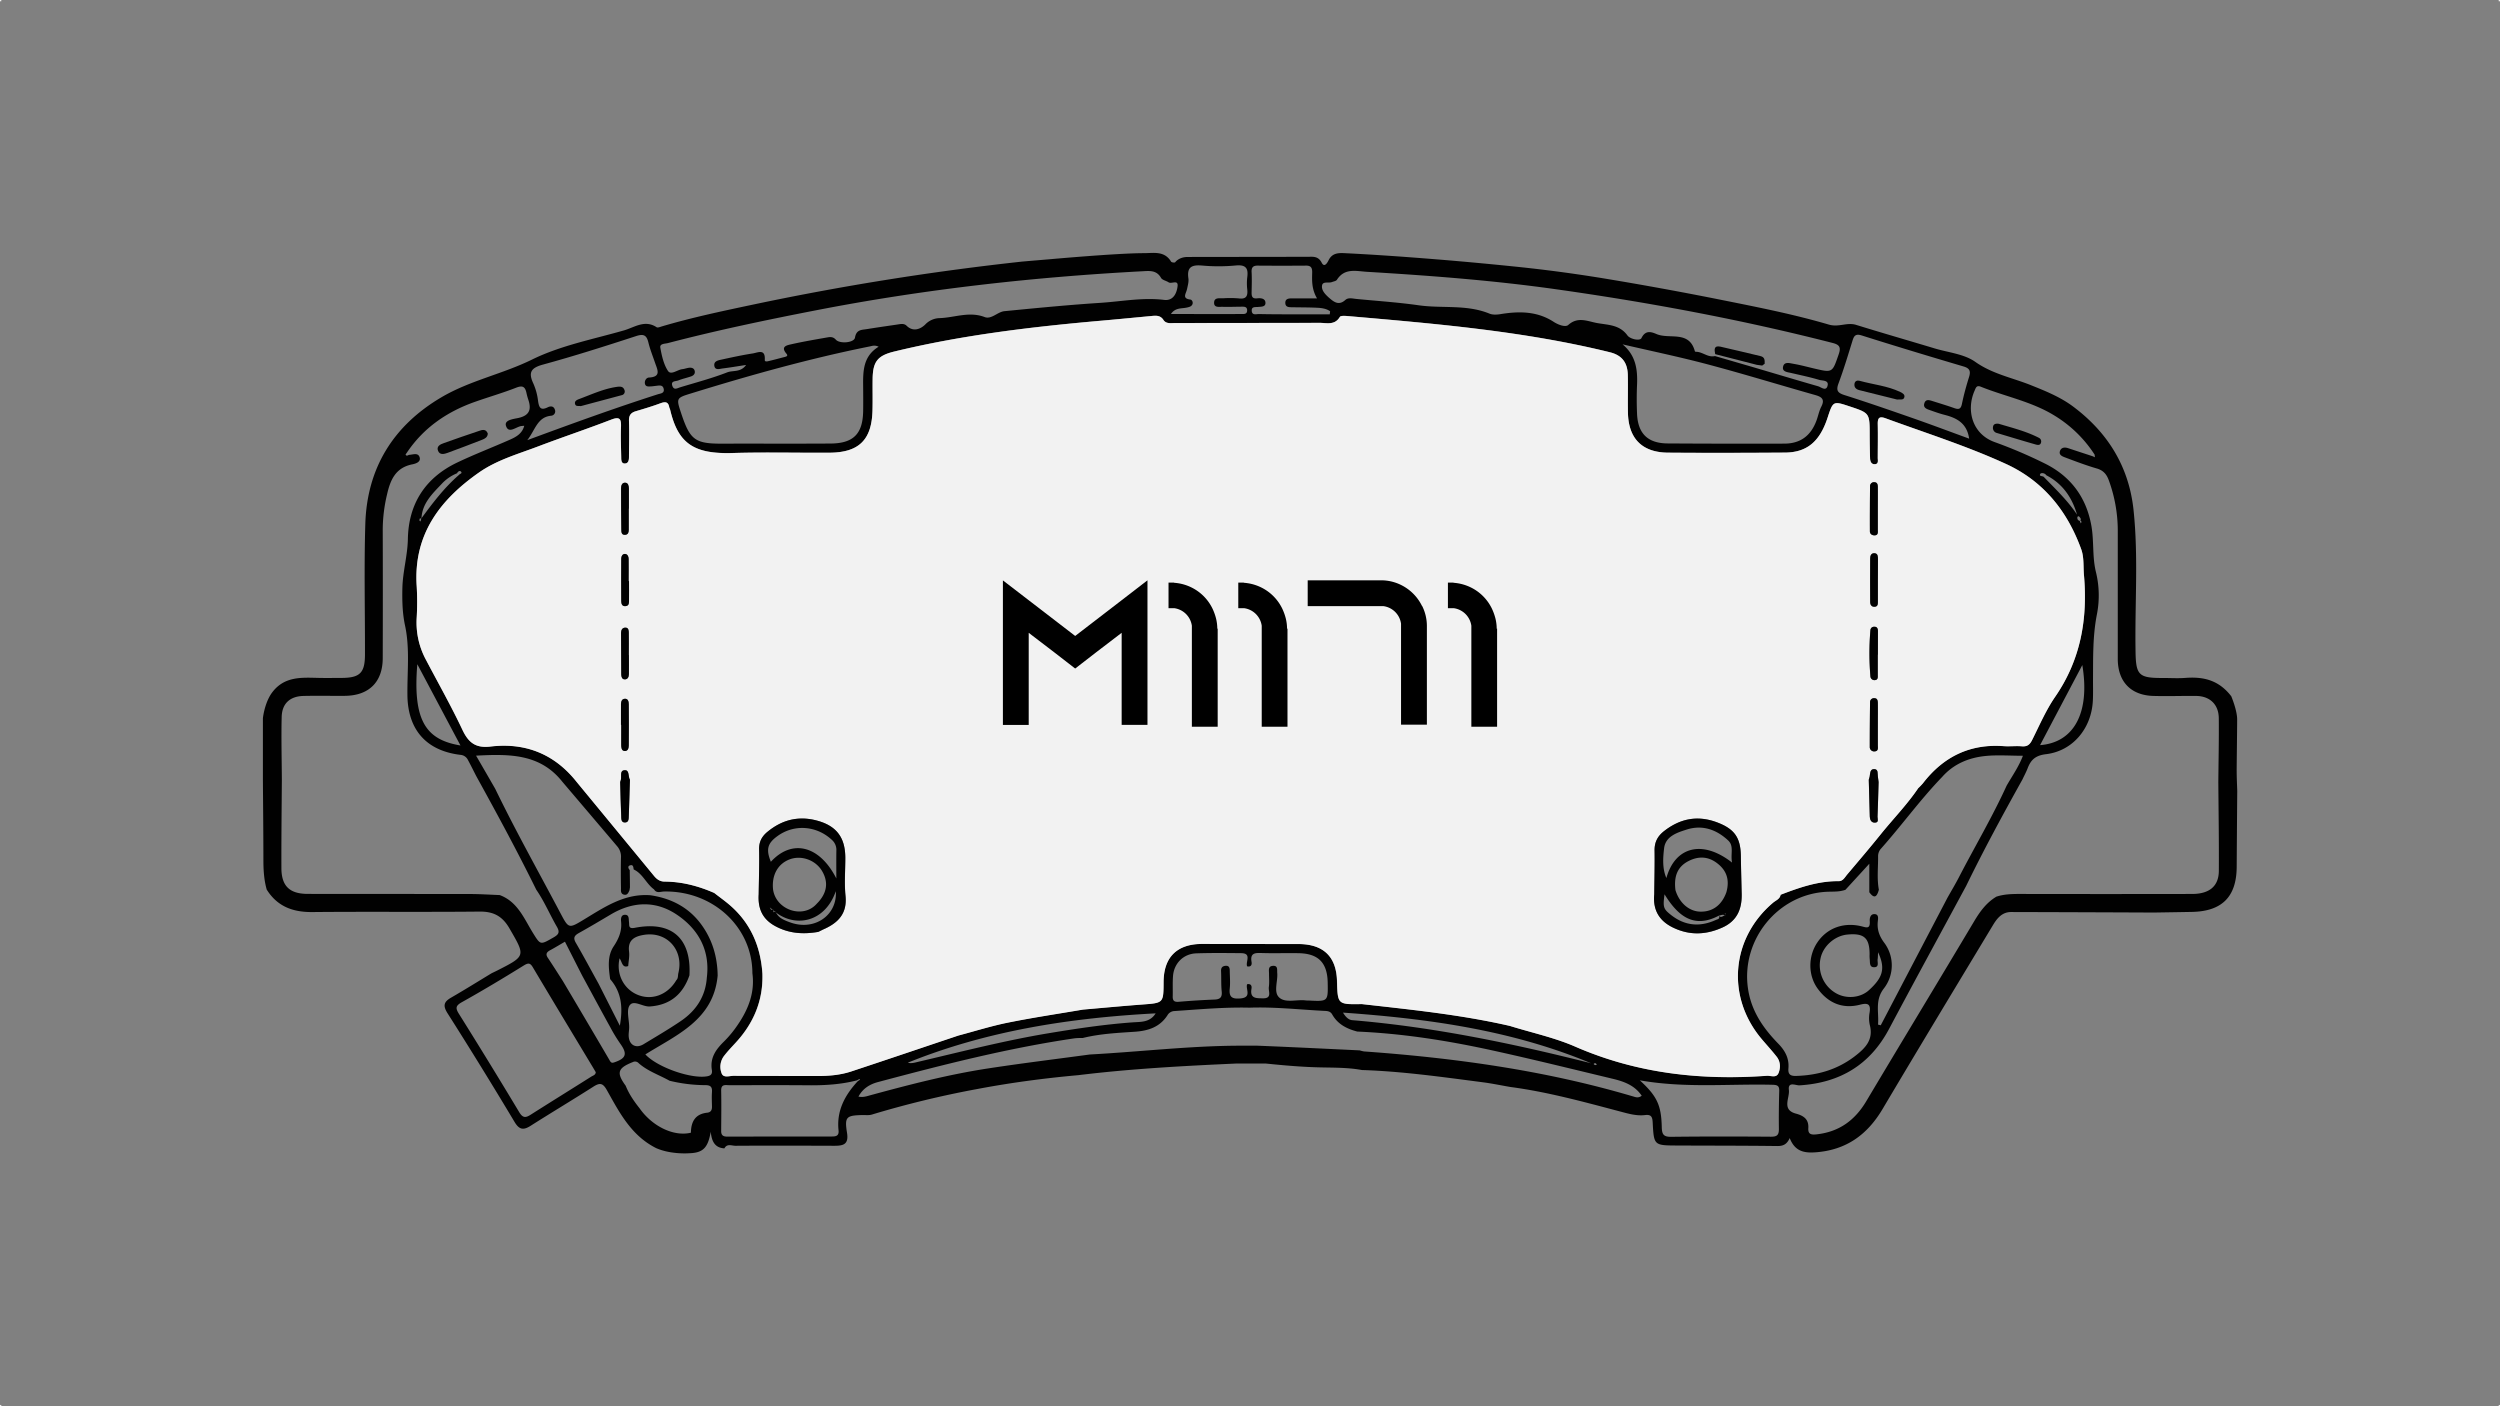 <svg xmlns="http://www.w3.org/2000/svg" viewBox="0 0 1920 1080"><rect x="0" y="0" width="1920" height="1080" fill="#808080" stroke="none"/><defs><style>.cls-1{fill:#010101;}.cls-2{fill:#f2f2f2;}</style></defs><g id="Capa_2" data-name="Capa 2"><g id="Capa_1-2" data-name="Capa 1"><path class="cls-1" d="M1718.14,552.54c0-7.14-4.53-17.82-4.53-17.82-9.94-12.86-22-15.09-35.43-14.08-6,.45-12.08,0-18.13.05-17.42,0-19.63-2.47-19.94-19.69-.67-36.5,2.3-73.08-1.57-109.5-3.55-33.19-19.81-59.41-46.41-79.29-9.86-7.36-21.17-11.9-32.57-16.47-14.23-5.68-29.38-8.52-42.57-17.85-8.57-6.05-20.67-7.15-31.23-10.33-20.06-6.05-40.23-11.84-60.26-18.06-7-2.16-13.27,2-20.86-.19-26.89-7.92-54.45-13.34-82-18.87q-45.14-9.06-90.5-16.56-34.61-5.7-69.55-9.25c-19.61-2-39.23-3.83-58.89-5.42-23.71-1.92-47.43-3.63-71.17-4.79-4.84-.24-9.42,0-12.12,5.34-.55,1.12-3.06,6.45-5.34,2-2.93-5.67-7.43-4.42-11.75-4.54l-91.2.13c-6.84,0-9.6,4.1-9.6,4.1-.7.43-2.77.07-3.15-.55-5.08-8.42-13.34-6.48-20.88-6.48-20.63,0-72.6,4.7-72.6,4.7-7,.59-14,1.17-21,1.78Q680.63,212.29,578,234c-23.34,4.94-46.71,9.87-69.63,16.66-1.34.4-3.26,1.23-4.13.64-9.07-6-17.05.17-25.05,2.45-23.77,6.81-48.65,11.62-70.55,22.38-22.69,11.15-47.7,16.11-69.4,28.85-37.06,21.76-57.36,54.33-58.68,97.38-1,33.37-.2,66.8-.26,100.2,0,14.19-3.85,18-17.81,18.08-5.78,0-11.53.12-17.29,0-13.53-.28-27.32-1.59-36.88,12.13-5.37,8.09-6.41,18.87-6.41,18.87v47c.14,20.56.37,41.11.38,61.66,0,7.74.43,15.4,2.54,22.88,8.13,13,20.08,17.44,35.09,17.28,42.82-.41,85.65.09,128.47-.36,10.77-.1,17.52,3.59,22.93,13,12.26,21.22,12.64,21-9.38,32.23-1.49.76-3,1.45-4.48,2.18-10.26,6.22-20.46,12.58-30.86,18.58-5.57,3.21-6.73,6.05-2.87,12.13q26.31,41.4,51.5,83.52c3.63,6,6.81,6.36,12.29,2.87,16-10.16,32.23-19.87,48.2-30.05,4.94-3.15,7.25-2.89,10.38,2.7,9.56,17,18.53,34.73,37.73,44.45,11.44,5.09,25.18,4,25.18,4,10.78-.29,14.65-3.89,16.85-16.56.71,8.11,3.65,12.4,10.49,12.81,2-3.91,5.63-2,8.45-2,25.3-.16,50.62-.09,75.92,0,6.79,0,11.25-.89,9.78-10-2-12.38-.48-13.29,12.17-13.61,2.3,0,4.73.3,6.86-.34a752.66,752.66,0,0,1,80.79-19.6c25.79-4.89,51.69-8.33,77.79-10.68,40.41-4.94,81-7.12,121.68-8.95l22.19,0c14.4,1.48,28.85,2.76,43.31,3,10.28.21,20.52.13,30.66,2,31.19,1,62,5.41,92.89,9.41,7,.91,14,2.38,21,3.59,28.57,3.77,56.29,11.41,84.06,18.75,6.43,1.69,12.81,3.65,19.5,2.84,4.82-.61,5.65,1.53,5.87,5.78.9,17.49,1,17.51,18.69,17.6,25.62.12,51.24.07,76.87.4,4.37.06,7.45-1.08,9.66-6.12,4.08,10.47,11.35,11.59,20.13,10.92,23.25-1.76,39.47-13.45,51.19-33.22,28-47.23,56.44-94.18,84.77-141.21,3.18-5.27,7-10.11,14-10.09q54.82.15,109.66.4c9.71-.16,19.44-.3,29.15-.49,23.11-.43,34.24-11.63,34.39-34.51q.18-29.19.42-58.38c-.16-5.18-.43-10.35-.43-15.52C1717.71,591.87,1718.14,559.68,1718.14,552.54ZM1422.7,261.72c1.19-3.89,2.39-5.59,7.17-4.07,26,8.21,52,16.08,78.15,23.8,4.72,1.4,5.6,3.56,4.24,8-2.13,6.83-4.06,13.76-5.5,20.76-.83,4-2.42,4.44-5.84,3.23-5.67-2-11.44-3.73-17.18-5.55-2.26-.7-4.72-1.36-5.77,1.63-1.21,3.45,1.45,4.53,4,5.39,3.78,1.33,7.57,2.71,11.45,3.7,9.37,2.38,17.18,6.39,18.89,18.28-14.48-5.29-28.6-10.61-42.84-15.59-17.59-6.15-35.2-12.25-53-17.9-5.34-1.71-6.46-3.66-4.46-9C1416,283.66,1419.31,272.67,1422.7,261.72Zm-407.34-42.6c.64-3.24,5-1.51,7.57-2.49,1.33-.52,3.2-.78,3.84-1.77,5.91-9.24,14.79-6.6,23.17-6.1,48.24,2.91,96.44,6.54,144.33,13.28,71.75,10.11,142.92,23.36,213.17,41.34,5.63,1.43,6.48,3.56,4.63,8.88-4.85,14-4.61,14.08-18.75,10.76-5.3-1.24-10.57-2.71-16-3.62-2.87-.49-7.14-1.92-7.95,2.38-.71,3.68,3.23,4,6,4.61,7.28,1.7,14.61,3.2,21.74,5.34,2.49.75,7.85.09,6.38,4.81-1.26,4.11-4.89.76-7.26.09-16.55-4.76-33.06-9.7-49.56-14.57l-29.57-8.61c-5.46,1.35-9.56-3.39-14.74-3.28a.87.87,0,0,1-.71-.44c-4.32-16-19.17-9.12-29-13-3.55-1.42-8.65-4-12,2.9-1.25,2.52-8.85.71-10.77-2-6.17-8.55-15.45-8-23.87-9.64-7.08-1.38-14.34-4.91-21.56,1.57-2.23,2-7.8-.15-11.31-2.43-12.7-8.25-26.63-8.18-40.77-5.88-3,.5-6.06.59-8.39-.36-17.56-7.24-36.31-3.86-54.39-6.43-15.94-2.27-32-3.32-48.05-4.89-2.85-.28-6-1.26-8.34.83-5.17,4.63-9,1.31-12.7-1.9C1017.71,226,1014.64,222.81,1015.36,219.12Zm230.77,45.34c22,5.14,44.21,9.73,66,15.54,27.46,7.31,54.63,15.66,82,23.4,5.06,1.43,7.5,3.37,4.63,8.92-1.69,3.28-2.38,7.07-3.66,10.56-4.32,11.77-12.34,17.78-24.68,17.83q-44.89.14-89.76-.15c-15.16-.11-22.76-7.62-23.4-22.71-.31-7.47-.33-15,0-22.43C1257.74,283.75,1256.34,273,1246.13,264.46ZM966,204q18.57.15,37.13,0c4.07-.05,4.71,2.16,4.63,5.5-.18,6.32-.37,12.67,3.73,19.68H991.58c-2.59,0-4.7.71-4.44,3.84.23,2.69,2.39,2.9,4.46,2.94,6.62.13,13.24.08,19.84.39,3.53.16,7.14.64,10.08,2.68-.09.78-.18,1.58-.26,2.37-8.68,0-17.37,0-26,0-9.5,0-19,0-28.48-.21-2,0-5.13,1.16-5.43-2.36s2.67-2.89,4.86-3.08c2.49-.23,6,0,5.64-3.51-.28-3.09-3.62-3.42-6.23-3.11-4.44.54-4.44-2.13-4.37-5.25.1-4.89.24-9.8,0-14.68C961,205.46,962.22,203.94,966,204Zm-54.4,18.28c.54-2.81,1.49-5.77,1.09-8.48-1.28-8.83,2.68-10.56,10.63-9.85a140.39,140.39,0,0,0,25.85-.07c7.59-.71,9.66,2.12,8.73,9a41.08,41.08,0,0,0,0,9.47c.5,5-.79,7.57-6.51,6.83a78.38,78.38,0,0,0-12.07-.09c-2.71.07-6.67-.79-6.89,3.15-.23,4.3,3.87,3.32,6.5,3.4,4.87.14,9.76-.06,14.65-.1,2,0,4.25-.12,4.22,2.89s-2.44,2.74-4.34,2.74c-18.06.06-36.12,0-54.18,0,3.39-5.1,8.19-4,12.39-5,1.76-.41,3.44-.78,4.15-2.57.62-1.58-.43-3.39-1.59-3.53C907.44,229.26,911,225.39,911.55,222.24ZM513,263.48c37.57-9.82,75.55-17.75,113.64-25.16,82.87-16.15,166.53-25.51,250.8-30,5.55-.29,10.8-.93,14.24,5.1,1,1.7,3.94,2.15,5.81,3.41,2.21,1.47,7.55-2.4,6.88,3.07s-3.38,11.29-10.34,10.42c-16.52-2-32.71,1.21-49,2.27-24.58,1.59-49.1,4-73.62,6.39-5.27.52-10,6.52-15.18,4.53-11.83-4.53-23,.4-34.44.8a15.66,15.66,0,0,0-11.23,4.94c-3.39,3.32-9.11,6-14.28.93-2.09-2.07-4.87-1.26-7.41-.9-7.68,1.13-15.37,2.22-23,3.46-4,.66-8.19.22-9.23,6.53-.64,4-11.73,5-14.74,1.57-1.92-2.14-4-2.14-6.2-1.76-9.35,1.64-18.72,3.23-28,5.32-3.26.75-8.45,1.66-3.73,7.21,1.61,1.89-.21,2.25-1.57,2.61-3.89,1-7.78,2.07-11.68,3-1.21.28-3.5,1-3.37-.92.51-8.74-5.41-5.44-9.25-4.85-7.93,1.23-15.81,2.95-23.68,4.66-2.74.59-6.49,1.18-5.79,5,.64,3.51,4.17,2.13,6.54,1.85,5.61-.7,11.2-1.66,17.83-2.66-4.18,5.9-10,3.94-14.53,5.69-11.75,4.58-24,7.78-36.12,11.47-2.08.64-4.62,2.37-5.88-.81-1.71-4.28,2.44-3.66,4.43-4.46,3.19-1.26,6.6-2,9.85-3.11,1.71-.59,3.14-1.86,2.85-3.83-.36-2.49-2.37-3.06-4.55-2.79-1.69.23-3.33.88-5,1.06-3.81.41-8.76,4.87-11.07,1.33-3.32-5.08-4.76-11.67-5.86-17.82C506.55,263.82,510.71,264.08,513,263.48ZM662.9,296.94c.05,6.32.1,12.66,0,19-.35,17.3-7.5,24.56-25,24.7-27.64.19-55.27,0-82.9.1-21.09.09-25-2.7-31.77-23.07-4-12-4-12,8-15.68,45.09-13.91,90.47-26.63,136.75-35.93,1.9-.38,3.77-1.24,6.81.23C662.74,273.61,662.77,285.25,662.9,296.94ZM417,280c24.07-6.57,47.87-14.17,71.6-21.91,6-1.94,8.07-.45,9.41,5.13,1.3,5.29,3.36,10.37,5.12,15.54s4.93,10.69-4.73,11.19c-2,.11-3.46,2.32-3.13,4.53.41,2.73,2.8,2.35,4.78,2.27,1.14-.06,2.29-.26,3.43-.38,2.52-.23,5.6-1.21,6.27,2.45.6,3.28-2.54,3.37-4.56,4-33,10.58-65.61,22.43-100.24,35.22,6.24-8,7.73-17.78,18.44-18.77a3.37,3.37,0,0,0,2.8-4.54c-.9-2.92-3.28-3.06-5.58-1.9-5.69,2.81-6.71-.23-7.4-5.07a46.65,46.65,0,0,0-3.61-13.25C405.62,286.05,407.73,282.54,417,280Zm-33.2,407.42c-7.47-.29-14.92-.79-22.36-.81-41.67-.08-83.34,0-125-.1-14,0-20.25-6-20.32-19.72-.09-22.67.2-45.37.34-68-.08-16.11-.53-32.21-.12-48.3.28-10.22,6.4-15.71,16.59-16,10.63-.26,21.29,0,31.94-.09,18.46-.17,29-10.56,29.07-28.86q.15-49.63,0-99.28a118.23,118.23,0,0,1,3.29-26.45c2.55-11.28,6.58-20.68,19.51-23.21,2.52-.5,6.6-1.81,5.56-5.32-1.19-4-5.27-2-8.26-1.95-.86.48-1.85,1.09-2.5-.09-.16-.29.64-1.1,1-1.69,12.84-19.12,30.81-31.37,52.23-38.94,10.54-3.73,21.34-6.82,31.74-10.9,4.91-1.92,6.78-.62,7.78,3.9a44.3,44.3,0,0,0,1.33,5c2.63,7.5,1.33,12.44-7.52,14.39-3.61.8-10.93,1.47-9.52,6,2,6.43,7.62.86,11.72.2.54-.06,1.09-.1,2.32-.2-1.58,6.06-6.26,8.57-11,10.68-13.37,5.91-27.06,11.16-40.26,17.44-24.63,11.68-37.59,31.69-38.11,58.75-.24,12.78-3.91,25-4.22,37.64-.22,9.8,0,19.5,2.09,29.14,3.74,17.65,1.56,35.57,1.78,53.35.33,26.25,14.28,42.48,40.51,45.71a7,7,0,0,1,6,4c2.16,4,4.2,8.16,6.29,12.23,15.93,28.85,31.61,57.83,46.18,87.4,6.19,8.95,10.35,19,15.79,28.38,2.7,4.61,1,6.2-2.85,8.4-9.93,5.66-9.69,5.77-15.59-3.74C402.42,705.31,397.48,692.51,383.81,687.42ZM352.42,364.8c-11.16,9.7-20,21.35-28.7,33.2,0,.14,0,.3,0,.43l-.19-.08c-.17.71-.38,1.42-.55,2.11-.3-.19-.81-.4-.81-.57.05-.89-.21-2.25,1.36-1.54,0,0,0-.07,0-.11s.12-.15.17-.24c.55-11.46,8.33-18.78,15.5-26.35A33.14,33.14,0,0,1,351,363.47c.65-1.29,2.05-2.33,3-1.31C355.4,363.65,353,363.9,352.42,364.8ZM320.5,510.13c11.5,21.62,22,41.48,33.15,62.4C327.76,568.2,316.81,554.39,320.5,510.13ZM454.11,826.84c-15.54,9.82-31.16,19.48-46.66,29.33-3.89,2.47-6,2.4-8.68-2q-22.8-38-46.35-75.59c-2.73-4.37-2.52-6.22,2.34-8.93,16-8.94,31.78-18.41,47.38-28.07,3.56-2.19,5-2.23,7.16,1.45,15.4,25.91,31,51.69,46.54,77.51.59,1,1.16,2,1.71,2.92C457.38,825.68,455.39,826,454.11,826.84Zm14-12.65q-17.83-30.44-35.84-60.75c-3.84-6-7.64-12-11.58-17.9-2-3-.57-4.5,2.06-5.9,3.52-1.88,6.94-4,11.13-6.41,4.46,8.77,8.83,17.41,13.22,26,7.24,13.34,14.43,26.72,21.76,40a122.9,122.9,0,0,0,7.62,12.47c5.46,7.66,4.39,11.08-4.55,14.14C469.65,816.68,469.09,815.9,468.09,814.19Zm15.52-42.13c3.1-4.36,10,1.27,15.43.91,15.66-1.09,25.43-9.42,30.44-23.92,1.52-28.56-13.76-42-42-36.48-5.19,1-4.07-2-4.45-4.65-.29-2.12.25-5.29-2.92-5.36s-3.38,2.92-3.14,5.14c.74,7.22-1.68,13.08-5.71,19.13-5,7.53-3.87,16.5-2.69,25.13,8.42,9.69,10.07,21,7.45,35.8l-16.32-32.23C453.89,745,448.24,734.4,442.2,724c-2.19-3.8-1-5.51,2.32-7.4,8.26-4.61,16.42-9.45,24.56-14.29,17.18-10.21,34.84-10.73,51.17.45s25.16,27.25,22.6,48c-1,14.57-8.31,25.51-20.06,33.46-9.26,6.29-19,11.94-28.57,17.76-5.77,3.5-11,.66-11.39-6.2-.13-2.28.38-4.6.38-6.89C483.23,783.15,480.92,775.84,483.61,772.06Zm-.5-41.26c-1.17-8.95,4.34-11.68,11.37-12.82,17.77-2.9,30.78,11.72,26.5,29.28-.47,1.88,0,4-1.58,5.53C512.82,764,500.74,768.56,489.68,764c-10.61-4.39-16.65-15.85-13.85-28,2,2.78,2,7.69,6.64,5.91C482.73,738.22,483.58,734.41,483.11,730.8Zm63.67,107.88c-.28,3.7-.07,7.45,0,11.16.05,2.65-.81,4.41-3.72,4.72-9.21,1-12.34,7-12.46,15.35-13,3.19-29.6-4.72-39.49-18.82-4.23-5.33-8.07-10.89-10.61-17.25-7.31-10-6.15-13.55,5.51-18.17a3.75,3.75,0,0,1,4.51.89c7,6.17,15.77,9,23.7,13.46a117.73,117.73,0,0,0,27.18,3.37C545.45,833.34,547.11,834.5,546.78,838.68Zm-.11-17.18c.35,2.26.18,4.29-3.12,5-11.67,2.49-38.25-6.39-47.93-16.71,24.13-15.09,52.4-26.51,55.53-60.57-.21-14.05-3.87-27-12.1-38.56-9.69-13.6-23.22-20.67-39.47-23.1-20-1.56-35.53,9.21-51.47,18.85-11.19,6.76-11.42,6.79-17.5-4.72-16.85-31.9-34.55-63.37-50.28-95.86-4.66-8.11-9.35-16.21-14.72-25.49,25.59-1.35,49.13-1.54,66.22,20Q453,625.2,474.12,650.1a12.12,12.12,0,0,1,2.79,8.72c-.18,7.75-.13,15.51,0,23.25,0,1.88-.4,4.34,2.26,5s3.41-1.47,4.27-3.29l.36-2.26c0-4.42-.1-8.87-.15-13.29-1.26-1.43-1.75-3.13.45-3.7,2.35-.6,2.3,1.64,2.57,3.2,7,3.27,9.65,11,15.64,15.33,2,3.28,5.1,1.64,7.76,1.61,37.51-.64,67.73,27.34,67.77,62.76,2,14.81-3.11,27.71-11.24,39.6a84,84,0,0,1-10.37,12.65C550,805.74,545.26,812.15,546.67,821.5ZM644,868.07c.47,4.32-2,4.76-5.18,4.76q-40.05,0-80.11.1c-3.12,0-4.87-.83-4.85-4.3.08-10.34.21-20.67,0-31-.12-5.29,3.35-4.2,6.37-4.2,20.1,0,40.2-.13,60.3.07,12.7.12,25.25-.6,37.57-3.78.64-.33,1.25-.69,1.9-1,.09,0,.35.33.54.52l-1.71,1.05C648.93,841,642.38,853,644,868.07Zm609.78-26.14c-67.33-19.91-136.39-29.43-206.23-34.43a22.11,22.11,0,0,1-3.28-.81c-26.25-1.25-52.5-2.56-78.75-3.61l-12,0c-39,0-77.69,4.68-116.54,6.77-26.15,3.55-52.36,6.74-78.44,10.75-30.38,4.67-60.12,12.39-89.76,20.45-3,.81-5.85,1.92-9.47,1.14,3.43-6.48,9.07-9.61,15.08-11.2,49.91-13.29,99.94-26.11,151.15-33.6a54.51,54.51,0,0,1,6-.2c13.13-3.27,26.6-3.91,40-4.81,10.37-.71,19.13-3.58,25-12.55a6.49,6.49,0,0,1,5.51-3.35c19.15-1.29,38.28-3.06,57.53-2.59,19.57-.69,39,1.57,58.52,2.52,2.21.12,3.94.73,5,2.65,4.29,7.58,11.3,11.11,19.32,13.18,34.84,1.51,69.18,6.93,103.18,14.36,31.12,6.81,62.07,14.5,93.08,21.93,8.57,2.06,16.79,5,22.15,13C1258.14,843.62,1255.89,842.55,1253.82,841.93ZM697.23,816.12c60.47-24.45,124.37-34.37,190.32-37.86-4.46,7.12-11.46,6.46-17.62,6.91-21.55,1.56-42.87,4.74-64.16,8.28-33.79,5.6-66.92,14.12-100.22,21.93C702.52,816.09,699.65,817,697.23,816.12Zm203.64-66.43c.71-9.85,8-17.18,17.9-17.52,11.46-.38,22.94-.26,34.41-.14,8.44.07,3.22,6.67,4.62,10.11,2.87.67,3.8-1.11,3.4-3.32-1.26-7,2.73-7.07,7.92-6.89,9.45.31,18.94-.07,28.41.13,15,.32,21.83,7.35,22.14,22.45.29,14.66.29,14.66-14.61,13.9-.84,0-1.71,0-2.57-.12-6.79-.76-15.24,2.16-20-2.15-4.63-4.14-1-12.46-1.57-18.9-.21-2.44.7-5.77-3.37-5.46-3.82.29-2.93,3.51-2.94,6,0,3.44.33,6.93-.14,10.31s2.75,8.77-4.6,8.63c-5.06-.09-10.07.27-8.73-7.4.39-2.18-.44-4-3.35-3.42-1.35,3.73,3.87,10.07-5,10.89-6.39.58-9.07-.83-8.34-7.59.48-4.55.06-9.18,0-13.77,0-2.25-.62-4-3.44-3.67-2.4.31-3.35,1.63-3.23,4.12.26,5.15-.05,10.35.49,15.46.46,4.51-1.09,6.16-5.52,6.33q-13.76.54-27.48,1.71c-3.43.29-4.71-.83-4.61-4.18C900.78,760,900.49,754.84,900.87,749.69Zm130.57,28c66,4.65,129.9,13.57,190.55,38.91-60.37-15.28-121.2-27.93-183.38-33.1C1036.21,783.34,1033.87,781.75,1031.44,777.72Zm192.45,39.44c.43-.26.91-.78,1.19-.67a4.48,4.48,0,0,1,1.35,1.1c-.45.16-.93.49-1.37.42S1224.3,817.47,1223.89,817.16Zm142.3,50.17c0,4.49-1.59,5.72-6.07,5.69-25.56-.19-51.12-.23-76.68.08-5.79.07-7.07-1.86-7.2-7.38-.38-17.07-3.69-23.86-16.85-36,35.08,6.17,68.69,2.57,102.2,3.42,3.77.11,5,1.14,4.86,4.88C1366.17,847.8,1366.05,857.57,1366.19,867.33Zm-.24-43.52c-1.66,4.45-6,2.15-9.11,2.37-50.78,3.65-100-1.79-147.28-22.45-15.92-6.94-33.27-10.64-50-15.83-37.45-8.62-75.63-12.47-113.73-16.78-18.58.28-18.58.28-19.07-17.68-.5-18.7-10.33-28.25-29.25-28.44l-74.63-.09c-19.15.16-29.24,10.25-29.31,29.34-.07,16.11-.07,16-16.4,17.2-15.17,1.14-30.33,2.58-45.5,3.89-19.19,3.28-38.47,6.13-57.55,10-12.89,2.59-25.49,6.58-38.21,9.95-27.41,9.2-54.79,18.49-82.25,27.57-8.22,2.71-16.81,3.51-25.47,3.47-21.54-.05-43.07,0-64.6-.15-3.27,0-8,1.93-9.42-1.84a13.76,13.76,0,0,1,1.67-13.18c2.77-3.65,6-7,9.08-10.37,13.84-15,21.22-32.49,20.56-53.11-1.38-20.77-9-38.64-24.92-52.47-3.85-3.33-8.05-6.31-12.09-9.45-12.17-5.32-24.79-8.68-38.15-8.73-3.45,0-5.87-1.68-8-4.25q-29.73-36.19-59.53-72.29c-17-21.45-39.36-30.37-66.18-27.17-11.3,1.35-16.85-2.94-21.5-12.77-8.57-18.16-18.49-35.69-27.85-53.49A60.25,60.25,0,0,1,320,474.72a209.19,209.19,0,0,0,0-25c-2.45-39.2,17.81-65.87,47.93-86.92,13.79-9.64,30.07-14.18,45.61-20.09,18.52-7,37.34-13.31,55.82-20.45,6.65-2.57,7.81-.55,7.57,5.62-.31,7.76,0,15.53.17,23.31,0,2,0,4.65,2.57,4.74,2.94.1,3.39-2.51,3.39-5,0-9.22.31-18.43,0-27.64-.15-4.23,1.35-6.34,5.22-7.5,6.35-1.88,12.69-3.78,18.88-6.08,3.68-1.37,6.08-1.33,6.84,3.09.1.55.48,1.06.62,1.61,6.14,26.16,18.16,34.37,48.1,33.47,24.73-.76,49.51-.08,74.28-.24,22.7-.14,32.52-9.85,33.09-32.57.21-8.06,0-16.13.1-24.18.18-13.41,4-17.89,16.82-21,52.47-12.72,105.89-19,159.53-23.7,12.62-1.1,25.21-2.35,37.83-3.54,3.49-.33,6.79-.57,9.14,3,2.06,3.18,5.62,2.39,8.71,2.41l110.49-.14c5.67-.21,12.16,2.33,16.31-4.57.69-1.12,4.34-.79,6.59-.6,67.34,5.88,134.74,11.49,200.68,27.72,9.07,2.23,13.58,7.64,13.86,17.21.25,9.78-.09,19.58.12,29.38.41,19.7,10.9,30.38,30.72,30.54,30,.24,59.89.16,89.84-.05,16.86-.12,26.7-8.4,32.69-26.62,4.29-13.08,4.29-13.08,16.92-8.88,15.44,5.13,15.42,5.13,15.47,21.59q0,9.06.29,18.12c.07,2.48.89,4.93,3.82,4.69s2.09-2.91,2.09-4.81c.06-8.64.21-17.28,0-25.9-.1-4.58,1-6.36,5.91-4.56,31,11.35,62.56,21.34,92.6,35.11,28.65,13.15,47.09,36.09,57.74,65.47,2.29,6.32,1.53,13.08,2.1,19.65,3,33.64-2.38,65-22,93.51-7.14,10.33-12.18,22.14-17.85,33.42-1.78,3.58-3.82,5.12-7.88,4.77-4.57-.39-9.23.21-13.81-.12-26-1.95-46.46,8.14-62.17,28.57a44.44,44.44,0,0,1-3.57,3.7c-8.52,12.6-19.15,23.48-28.67,35.27-8.44,10.47-17.18,20.7-25.86,31-1.81,2.13-3.25,5.18-6.51,5.15-15.75-.16-30.25,4.89-44.64,10.44-.54,3.3-3.63,4.28-5.74,6.05-32.28,27.25-36.21,72.08-9,104.52,3.87,4.61,8,9,11.7,13.79C1367.3,815.17,1367.47,819.7,1366,823.81Zm200.9-459.7c.59-1.14,3.44-1,4.77.95,12.46,6.47,19.72,17,23.56,30.23-7.16-10.77-16.46-19.6-25.36-28.78C1569.06,365.29,1565.85,366.13,1566.85,364.11Zm31.66,36.74c.07.35-.26.78-.41,1.18-.3-.67-.57-1.35-.87-2a.43.43,0,0,1,0,0c-1.65-.4-2-1.6-1.77-3,0-.24,1.09-.59,1.16-.5.8,1.09,2.33,2.14.69,3.54C1598.1,399.47,1598.41,400.11,1598.51,400.85Zm-31.73,171.42c10.85-20.58,21.43-40.61,32.44-61.47C1605.27,547,1593.14,570.22,1566.78,572.27ZM1365.57,801.38c-11.58-11.89-20.71-25.14-23.14-42.36-5.34-37.41,23.08-72.42,60.73-74.14,4.75-.2,9.57.16,14.15-1.53,5.7-6.23,11.41-12.43,18.32-20v21.88c4.11,5.7,6,3,7.34-1.92-1.59-8.52-.5-17.11-.6-25.66a8.7,8.7,0,0,1,1.9-5.52c16.19-18.13,30.4-37.93,47.3-55.44,8.83-10,20.44-14.79,33.27-16.09,9.28-.93,18.73-.17,28.76-.17-3.22,8.48-8.28,15.57-12.53,23-11,24.11-24.51,46.89-36.66,70.39-2.73,5.29-5.81,10.41-8.73,15.59q-25.64,49-51.26,98l-2.1-.52c.84-9.33-2.6-18.73,4.56-27.84a28.93,28.93,0,0,0,.47-34.67c-3.94-5.18-5.86-10.26-5.21-16.66.21-2,.92-5.34-2.16-5.66-3.38-.37-4.2,2.87-4,5.42.4,6.43-2.73,4.77-6.76,3.82-13.69-3.18-26.13,1.63-33.42,12.38-7.17,10.52-7.42,25.21.24,35.68,8,10.94,19,15.73,32.49,12.24,5.93-1.52,8.35-.55,7.33,6a23.71,23.71,0,0,0,.12,9.46c3.06,11.54-3.49,18-11.58,24.21-13.34,10.2-28.46,14.57-45,15.05-4.56.14-6.31-1.36-5.89-5.91C1374.14,812.84,1371,806.91,1365.57,801.38Zm70.35-65c.38,2.65-.5,6.66,3.67,6.45,3.83-.19,2.07-3.94,2.45-6.24.19-1.09.16-2.23.33-5.27,5.74,12.46,3.8,19.29-7,29.12-6.62,6.05-17.61,7-25.63,2.18A24.65,24.65,0,0,1,1398.18,736c1.93-9.35,10.82-17.27,20.46-18.24,12.91-1.29,17.18,2.48,17.21,15.14A26.27,26.27,0,0,0,1435.92,736.33Zm268.15-67.71c0,11.81-7.12,17.85-20.43,17.89q-66.3.13-132.62,0c-6,0-12,.17-17.8,2.08-7.62,4.56-12.56,11.35-17.06,18.9-27.51,46.18-55.4,92.12-82.92,138.29-8.71,14.62-20.79,23.37-37.84,25.32-4.2.49-6.93.19-6.61-4.75.44-6.91-3.69-9.56-9.55-11.15-11.13-3-4.62-12-5.38-18.13-.85-6.82,5.32-3.4,8.16-3.57,30.88-1.89,54-15.58,68.75-43.28,19.54-36.74,39.49-73.29,59.26-109.93,13.49-27.7,28.2-54.78,43.2-81.71,1.33-2.85,2.85-5.63,4-8.59,2.49-6.6,6.13-9.88,14.15-10.83,20.55-2.48,34.91-19.84,35.93-41.15.28-5.46.09-10.94.12-16.4.11-16.66-.27-33.25,3-49.85a75.39,75.39,0,0,0-.78-32.59c-2.83-11.56-1.4-23.5-3.42-35.12-3.87-22.27-16.07-38.5-36.21-48.33a363.38,363.38,0,0,0-38-16.2c-17.41-6.17-22.14-24.57-15.54-39.5.92-2.08,1.4-4.45,4.75-3.08,18.88,7.59,39.22,11.39,56.79,22.28a96.19,96.19,0,0,1,30.63,29.86c.08.67.17,1.36.25,2.06-.58-.28-1.19-.54-1.77-.8-6.24-2.06-12.5-4.09-18.74-6.17-2.78-.93-5.48-.62-6.38,2.33s2,4,4,4.76c8,3,16.09,6.1,24.33,8.48,5.06,1.47,7.6,4.53,9.25,9.16a112.92,112.92,0,0,1,6.86,37.92q0,49.56,0,99.15c0,17.45,10,28,27.41,28.46,10.91.31,21.85-.1,32.77,0,10.54.12,17.3,6.53,17.4,17.09.16,16.36-.2,32.75-.36,49.11C1703.85,623.29,1704.21,646,1704.07,668.62Z"/><path class="cls-2" d="M1600.46,441.47c-.57-6.57.19-13.33-2.1-19.65-10.65-29.38-29.09-52.32-57.74-65.47-30-13.77-61.6-23.76-92.6-35.11-4.94-1.8-6,0-5.91,4.56.17,8.62,0,17.26,0,25.9,0,1.9.78,4.57-2.09,4.81s-3.75-2.21-3.82-4.69q-.26-9.06-.29-18.12c0-16.46,0-16.46-15.47-21.59-12.63-4.2-12.63-4.2-16.92,8.88-6,18.22-15.83,26.5-32.69,26.62-30,.21-59.89.29-89.84.05-19.82-.16-30.31-10.84-30.72-30.54-.21-9.8.13-19.6-.12-29.38-.28-9.57-4.79-15-13.86-17.21-65.94-16.23-133.34-21.84-200.68-27.72-2.25-.19-5.9-.52-6.59.6-4.15,6.9-10.64,4.36-16.31,4.57l-110.49.14c-3.09,0-6.65.77-8.71-2.41-2.35-3.61-5.65-3.37-9.14-3-12.62,1.19-25.21,2.44-37.83,3.54-53.64,4.72-107.06,11-159.53,23.7-12.84,3.09-16.64,7.57-16.82,21-.12,8.05.11,16.12-.1,24.18-.57,22.72-10.39,32.43-33.09,32.57-24.77.16-49.55-.52-74.28.24-29.94.9-42-7.31-48.1-33.47-.14-.55-.52-1.06-.62-1.61-.76-4.42-3.16-4.46-6.84-3.09-6.19,2.3-12.53,4.2-18.88,6.08-3.87,1.16-5.37,3.27-5.22,7.5.33,9.21.06,18.42,0,27.64,0,2.45-.45,5.06-3.39,5-2.55-.09-2.54-2.73-2.57-4.74-.12-7.78-.48-15.55-.17-23.31.24-6.17-.92-8.19-7.57-5.62-18.48,7.14-37.3,13.41-55.82,20.45-15.54,5.91-31.82,10.45-45.61,20.09-30.12,21.05-50.38,47.72-47.93,86.92a209.19,209.19,0,0,1,0,25,60.25,60.25,0,0,0,7.35,32.33c9.36,17.8,19.28,35.33,27.85,53.49,4.65,9.83,10.2,14.12,21.5,12.77,26.82-3.2,49.2,5.72,66.18,27.17q29.76,36.13,59.53,72.29c2.13,2.57,4.55,4.23,8,4.25,13.36.05,26,3.41,38.15,8.73,4,3.14,8.24,6.12,12.09,9.45,15.95,13.83,23.54,31.7,24.92,52.47.66,20.62-6.72,38.11-20.56,53.11-3.13,3.39-6.31,6.72-9.08,10.37a13.76,13.76,0,0,0-1.67,13.18c1.43,3.77,6.15,1.8,9.42,1.84,21.53.15,43.06.1,64.6.15,8.66,0,17.25-.76,25.47-3.47,27.46-9.08,54.84-18.37,82.25-27.57,12.72-3.37,25.32-7.36,38.21-9.95,19.08-3.86,38.36-6.71,57.55-10,15.17-1.31,30.33-2.75,45.5-3.89,16.33-1.21,16.33-1.09,16.4-17.2.07-19.09,10.16-29.18,29.31-29.34l74.63.09c18.92.19,28.75,9.74,29.25,28.44.49,18,.49,18,19.07,17.68,38.1,4.31,76.28,8.16,113.73,16.78,16.69,5.19,34,8.89,50,15.83,47.25,20.66,96.5,26.1,147.28,22.45,3.13-.22,7.45,2.08,9.11-2.37,1.52-4.11,1.35-8.64-1.56-12.3-3.73-4.74-7.83-9.18-11.7-13.79-27.17-32.44-23.24-77.27,9-104.52,2.11-1.77,5.2-2.75,5.74-6.05,14.39-5.55,28.89-10.6,44.64-10.44,3.26,0,4.7-3,6.51-5.15,8.68-10.27,17.42-20.5,25.86-31,9.52-11.79,20.15-22.67,28.67-35.27a44.44,44.44,0,0,0,3.57-3.7c15.71-20.43,36.14-30.52,62.17-28.57,4.58.33,9.24-.27,13.81.12,4.06.35,6.1-1.19,7.88-4.77,5.67-11.28,10.71-23.09,17.85-33.42C1598.08,506.52,1603.44,475.11,1600.46,441.47ZM483.09,446.32c0,4.86.07,9.72,0,14.57,0,1.92.19,4.32-2.61,4.62s-3.34-1.87-3.36-3.93c-.08-10.85-.07-21.7,0-32.56,0-1.88,1-3.66,2.89-3.59s2.78,1.93,2.79,3.77c.09,5.7,0,11.42,0,17.12ZM483,503.11c0,4.89.06,9.77,0,14.64,0,2.16-1,4.16-3.34,4-2-.08-2.52-2.07-2.54-3.9-.07-10.6-.17-21.21-.15-31.82,0-2.18,1-4.08,3.47-4,2.27.05,2.44,2.2,2.47,3.86.11,5.73,0,11.47,0,17.19Zm-3-132.38c2.49.07,2.87,2.52,2.9,4.53.11,5.13,0,10.28,0,15.41h-.1c0,5.41.05,10.84,0,16.25,0,1.75-.41,3.58-2.59,3.8-3,.31-3.08-2-3.11-4-.16-10.56-.21-21.12-.21-31.66C476.94,373,477.61,370.68,480.05,370.73Zm-3.14,170.51c0-2,.39-4.39,2.88-4.58,2.66-.19,3.1,2.29,3.11,4.23.11,10.58.07,21.14,0,31.71,0,2.13-.76,4.34-3.19,4.17s-2.58-2.68-2.61-4.69c-.06-5.13,0-10.28,0-15.41h-.19C476.89,551.52,476.84,546.39,476.91,541.24Zm6,85.11c-.1,2.16.23,5.27-2.94,5.31s-2.78-3.18-2.88-5.28c-.38-8.58-.56-17.17-.8-25.76.17-.54.38-1,.52-1.58.69-2.73-1.11-7.38,3-7.53,3.82-.16,2.47,4.91,4,7.34C483.53,608,483.28,617.19,482.92,626.35Zm150.22,87.12c-1.54.69-3,1.49-4.55,2.23-11.6,2-22.67,1.36-33.37-4.56-9.87-5.47-13.12-13.71-12.46-24.25.15-11.48.57-23,.33-34.43-.14-5.77,2-9.88,6.2-13.42,10.85-9.06,23.11-12.48,37-9.11,15.87,3.85,22.93,12.89,23,29,0,9.77-.78,19.6.17,29.28C650.64,701.35,644,708.49,633.14,713.47ZM1323,712.26c-12.69,5.79-25.3,6.29-38,.17-10.75-5.15-15.66-13.63-14.52-25.54.11-11.22.42-22.43.25-33.65-.11-6.31,2.21-10.92,7.13-14.81,12.27-9.68,25.56-12.46,40.43-7,13.7,5.05,18.52,11.72,18.71,26.12.12,9.17.38,18.35.59,27.54C1338.12,697,1334.82,706.85,1323,712.26ZM1442.2,572.43c0,2,.53,4.34-2.3,4.63a3.39,3.39,0,0,1-3.93-3.58q0-17.1.23-34.21a3,3,0,0,1,3.39-3.06c2.35.08,2.55,2,2.59,3.7.08,5.7,0,11.4,0,17.1h0C1442.16,562.16,1442.13,567.3,1442.2,572.43ZM1442.13,462c0,1.63.17,3.68-2.16,4-2.54.31-3.72-1.38-3.74-3.6q-.12-16.69,0-33.4c0-2.06.7-4.24,3.3-4.1,2.76.16,2.61,2.66,2.66,4.56.12,5.15,0,10.29,0,15.44h0C1442.16,450.54,1442.2,456.26,1442.13,462Zm-5.93-88.45a3,3,0,0,1,3.32-3.19c2.33.07,2.62,1.93,2.64,3.68.07,5.75,0,11.51,0,17.28,0,5.17,0,10.35,0,15.54,0,2,.39,4.33-2.65,4.32-1.9,0-3.46-1.13-3.47-3.11Q1436,390.77,1436.2,373.51Zm.22,110.57c.16-2,1.7-3,3.67-2.71,1.74.26,2.11,1.82,2.11,3.27.06,6.05,0,12.08,0,18.13h-.1c0,5.18,0,10.37,0,15.53,0,1.63.34,3.72-2.06,4a3.08,3.08,0,0,1-3.59-2.9A213.74,213.74,0,0,1,1436.42,484.08Zm3.56,147.7c-2.78.08-3.89-2.09-4-4.65-.3-9.42-.52-18.84-.78-28.28.22-.79.52-1.57.67-2.36.45-2.39.19-5.83,3.39-5.83,3.52,0,2.56,3.56,2.94,5.84.2,1.37.38,2.73.55,4.1-.26,8.85-.45,17.71-.83,26.55C1441.88,628.82,1443.21,631.67,1440,631.78Z"/><path class="cls-1" d="M1337.57,685.07c-.21-9.19-.47-18.37-.59-27.54-.19-14.4-5-21.07-18.71-26.12-14.87-5.44-28.16-2.66-40.43,7-4.92,3.89-7.24,8.5-7.13,14.81.17,11.22-.14,22.43-.25,33.65-1.14,11.91,3.77,20.39,14.52,25.54,12.69,6.12,25.3,5.62,38-.17C1334.82,706.85,1338.12,697,1337.57,685.07Zm-12.62,18a2.11,2.11,0,0,0-.33-.18c-1.46.68-2.95,2.27-4.64.38,1.43,2.47-1.06,2.72-2.3,3.3-12.34,5.6-24,4.43-34.63-4.11-5.59-4.46-6-5.81-4.69-15.64,10.21,16.57,22.35,26.61,41.6,16.45a.06.06,0,0,0,0,0l0,0c1.55-.26,3.06-1.17,4.64-.38l.06,0a4.28,4.28,0,0,0,.17-.46c0-.36-.1-.73-.16-1.07.18,0,.35.08.52.12-.12.33-.22.64-.36.95C1324.88,702.63,1324.92,702.84,1325,703.07Zm.94-17.93c-3.43,9.87-10.56,15.23-20.05,15-8.59-.17-16.11-6.67-19.1-16.56-1.33-10.87,1.73-18,10-22.26,7.42-3.83,14.85-3.73,21.71,1.39C1326.16,668.45,1328.46,675.71,1325.89,685.14Zm-46.11-10.8c-3.18-7.33-2.63-15.36-1.75-22.86,1.09-9.28,10.11-12.08,17.49-14.42,11.89-3.75,22.71,0,31.7,8.4,4.66,4.38,1.69,10.25,3,17C1307.48,644.62,1286.41,650.3,1279.78,674.34Z"/><path class="cls-1" d="M1439.55,411.14c-1.9,0-3.46-1.13-3.47-3.11q-.07-17.26.12-34.52a3,3,0,0,1,3.32-3.19c2.33.07,2.62,1.93,2.64,3.68.07,5.75,0,11.51,0,17.28,0,5.17,0,10.35,0,15.54C1442.2,408.86,1442.59,411.15,1439.55,411.14Z"/><path class="cls-1" d="M1439.9,577.06a3.39,3.39,0,0,1-3.93-3.58q0-17.1.23-34.21a3,3,0,0,1,3.39-3.06c2.35.08,2.55,2,2.59,3.7.08,5.7,0,11.4,0,17.1h0c0,5.15,0,10.29,0,15.42C1442.21,574.43,1442.73,576.77,1439.9,577.06Z"/><path class="cls-1" d="M1440,631.78c-2.78.08-3.89-2.09-4-4.65-.3-9.42-.52-18.84-.78-28.28.22-.79.52-1.57.67-2.36.45-2.39.19-5.83,3.39-5.83,3.52,0,2.56,3.56,2.94,5.84.2,1.37.38,2.73.55,4.1-.26,8.85-.45,17.71-.83,26.55C1441.88,628.82,1443.21,631.67,1440,631.78Z"/><path class="cls-1" d="M483.08,460.89c0,1.92.19,4.32-2.61,4.62s-3.34-1.87-3.36-3.93c-.08-10.85-.07-21.7,0-32.56,0-1.88,1-3.66,2.89-3.59s2.78,1.93,2.79,3.77c.09,5.7,0,11.42,0,17.12h.29C483.09,451.18,483.16,456,483.08,460.89Z"/><path class="cls-1" d="M482.9,572.6c0,2.13-.76,4.34-3.19,4.17s-2.58-2.68-2.61-4.69c-.06-5.13,0-10.28,0-15.41h-.19c0-5.15-.05-10.28,0-15.43,0-2,.39-4.39,2.88-4.58,2.66-.19,3.1,2.29,3.11,4.23C483,551.47,483,562,482.9,572.6Z"/><path class="cls-1" d="M483.8,598.85c-.27,9.16-.52,18.34-.88,27.5-.1,2.16.23,5.27-2.94,5.31s-2.78-3.18-2.88-5.28c-.38-8.58-.56-17.17-.8-25.76.17-.54.38-1,.52-1.58.69-2.73-1.11-7.38,3-7.53C483.61,591.35,482.26,596.42,483.8,598.85Z"/><path class="cls-1" d="M483,390.67h-.1c0,5.41.05,10.84,0,16.25,0,1.75-.41,3.58-2.59,3.8-3,.31-3.08-2-3.11-4-.16-10.56-.21-21.12-.21-31.66,0-2.09.67-4.41,3.11-4.36s2.87,2.52,2.9,4.53C483.06,380.39,483,385.54,483,390.67Z"/><path class="cls-1" d="M1442.23,502.77h-.1c0,5.18,0,10.37,0,15.53,0,1.63.34,3.72-2.06,4a3.08,3.08,0,0,1-3.59-2.9,213.74,213.74,0,0,1,0-35.33c.16-2,1.7-3,3.67-2.71,1.74.26,2.11,1.82,2.11,3.27C1442.26,490.69,1442.23,496.72,1442.23,502.77Z"/><path class="cls-1" d="M1442.21,444.84h0c0,5.7,0,11.42,0,17.12,0,1.63.17,3.68-2.16,4-2.54.31-3.72-1.38-3.74-3.6q-.12-16.69,0-33.4c0-2.06.7-4.24,3.3-4.1,2.76.16,2.61,2.66,2.66,4.56C1442.3,434.55,1442.21,439.69,1442.21,444.84Z"/><path class="cls-1" d="M483,517.75c0,2.16-1,4.16-3.34,4-2-.08-2.52-2.07-2.54-3.9-.07-10.6-.17-21.21-.15-31.82,0-2.18,1-4.08,3.47-4,2.27.05,2.44,2.2,2.47,3.86.11,5.73,0,11.47,0,17.19H483C483,508,483.08,512.88,483,517.75Z"/><path class="cls-1" d="M649.36,688.17c-1-9.68-.17-19.51-.17-29.28,0-16.07-7.08-25.11-23-29-13.84-3.37-26.1.05-37,9.11-4.23,3.54-6.34,7.65-6.2,13.42.24,11.46-.18,22.95-.33,34.43-.66,10.54,2.59,18.78,12.46,24.25,10.7,5.92,21.77,6.58,33.37,4.56,1.52-.74,3-1.54,4.55-2.23C644,708.49,650.64,701.35,649.36,688.17Zm-42.11,20.37c-6.81-2.38-9.25-4-11.34-7.76-.21-.15-.41-.31-.62-.48l-.12-.1-1.07.41c-.11-.52-.19-1.05-.3-1.59-.12-.12-.24-.21-.36-.31l-.14-.1c-1.21.48-1.52-.57-1.92-1.51h-.24l.17-.15c.64.52,1.32,1.09,2,1.66a2.37,2.37,0,0,0,.4-.19c0,.2.07.39.1.6.47.36.92.78,1.37,1.18.12-.06.22-.09.34-.14.14.26.26.5.4.72,15,11.55,37.55,7.78,46-16.34C643.14,702.86,625.67,715,607.25,708.54Zm-.62-48.61c8.88-3.27,19.64.6,24.6,8.83,5.31,8.8,4,17.39-4,25.35-10.44,11.81-31.16,4.81-33.5-10.87C592.52,672.13,597.36,663.33,606.63,659.93Zm35.67,14.71c-12.93-25.39-34-30.52-50.28-12.79-3.83-9.49-2.64-14.14,5.05-19.72,12.91-9.39,30.09-8.07,41.86,2.94a10.24,10.24,0,0,1,3.4,8.34C642.23,660.29,642.3,667.19,642.3,674.64Z"/><path class="cls-1" d="M1535.12,325.48c9.82,3,20.71,5.6,30.72,10.75a3.08,3.08,0,0,1,1.69,3.6c-.58,2.41-2.71,1.94-4.19,1.52-9.9-2.83-19.76-5.83-29.63-8.79a4,4,0,0,1-3.1-4.53C1530.79,326,1532.17,325.09,1535.12,325.48Z"/><path class="cls-1" d="M374.63,333c-.17,2.82-2.18,3.9-4.36,4.74-8.77,3.37-17.52,6.79-26.37,10-2.59.93-6.07,2-7.48-1.5s1.72-5,4.46-5.94c8.85-3.14,17.71-6.27,26.62-9.22C370.12,330.14,373.19,329.06,374.63,333Z"/><path class="cls-1" d="M1349.27,280.2l-32-8.22c-.67-3.35-1.16-6.88,4-5.75,10.27,2.24,20.45,4.9,30.7,7.23,3.52.81,3.35,3.29,3.3,5.9l-1.91,1.4Z"/><path class="cls-1" d="M446,311.92c-1.6-.38-3.84.54-4.37-1.76-.49-2.09,1.33-3,2.92-3.61,9.65-3.56,19-8,29.35-9.46,2.46-.33,4.71-.34,5.67,2.42a2.87,2.87,0,0,1-2.17,4C466.9,306.34,456.4,309.12,446,311.92Z"/><path class="cls-1" d="M1457,306.86c-9.2-2.28-19.17-4.7-29.11-7.25-2.39-.61-4.12-2.16-3.64-4.94.37-2.15,2.19-2.7,3.91-2.22,10.41,2.9,21.36,3.86,31.24,8.59,1.66.79,4,2,3,4.45C1461.56,307.45,1459.39,306.52,1457,306.86Z"/><path d="M881.26,445.68v111H861.43V486l-19.51,14.91-16.18,12.53-16.18-12.53L790.05,486v70.74H770.23v-111l19.82,15.23,35.69,27.44,35.69-27.44Z"/><path d="M935.18,482.64v75.5H915.35V480.58a15.83,15.83,0,0,0-13.48-13.49h-4.44V447.43h4.28v.15a35.55,35.55,0,0,1,13.48,3.65,35.17,35.17,0,0,1,16,16.18,41.57,41.57,0,0,1,2.7,7.46,33.41,33.41,0,0,1,1,8.09Z"/><path d="M988.79,482.64v75.5H969V480.58a15.83,15.83,0,0,0-13.48-13.49H951V447.43h4.28v.15a35.55,35.55,0,0,1,13.48,3.65,35.17,35.17,0,0,1,16,16.18,41.57,41.57,0,0,1,2.7,7.46,33.41,33.41,0,0,1,1,8.09Z"/><path d="M1092.2,465.35a34.47,34.47,0,0,1,3.65,15.54v75.66H1076V479a15.8,15.8,0,0,0-13.48-13.48h-58.21V445.68h56.31a34.44,34.44,0,0,1,15.54,3.65,35.17,35.17,0,0,1,16,16.18Z"/><path d="M1149.77,482.64v75.5H1130V480.58a15.84,15.84,0,0,0-13.48-13.49H1112V447.43h4.29v.15a35.65,35.65,0,0,1,13.48,3.65,35.17,35.17,0,0,1,16,16.18,42.36,42.36,0,0,1,2.7,7.46,33.41,33.41,0,0,1,1,8.09Z"/><rect class="cls-2" width="1" height="1"/><rect class="cls-2" x="1919" y="1079" width="1" height="1"/><rect class="cls-2" y="1079" width="1" height="1"/><rect class="cls-2" x="1919" width="1" height="1"/></g></g></svg>